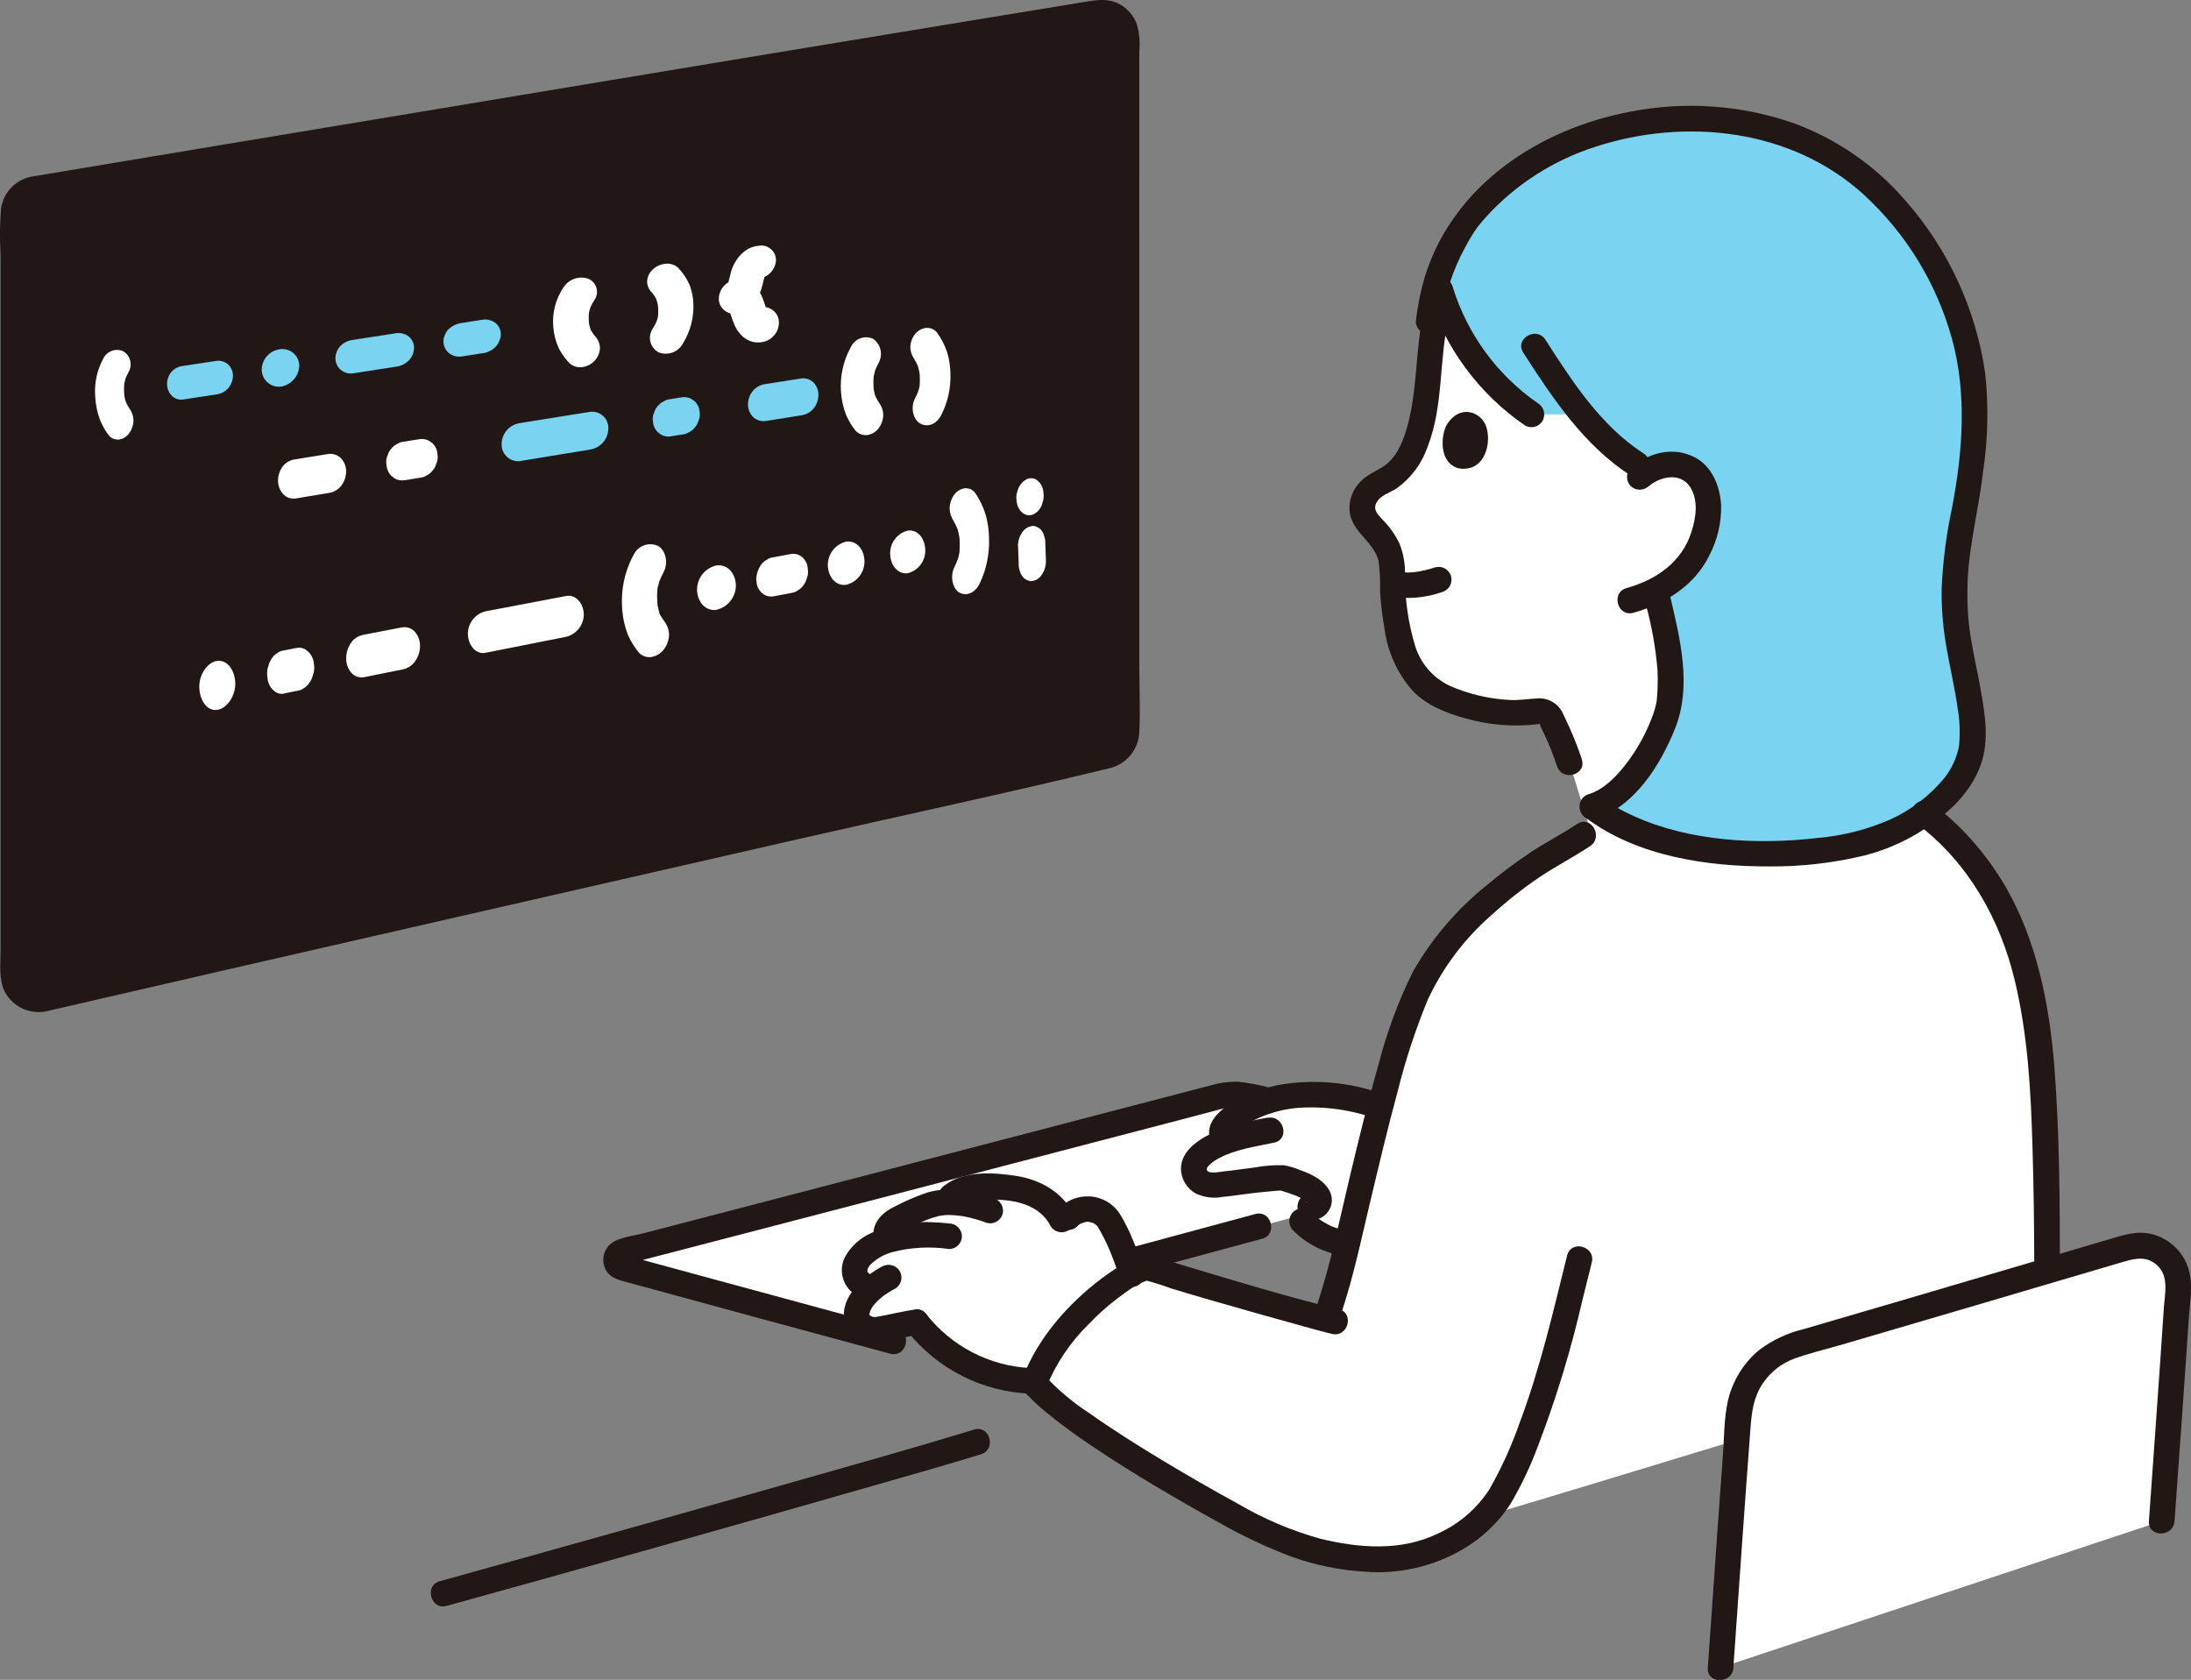 <?xml version="1.0" encoding="UTF-8"?>
<svg id="_レイヤー_2" data-name="レイヤー_2" xmlns="http://www.w3.org/2000/svg" viewBox="0 0 342.08 262.29">
  <rect x="0" y="0" width="342.08" height="262.29" fill="#808080" stroke="none"/>
  <defs>
    <style>
      .cls-1 {
        fill: #79d3f1;
      }

      .cls-2 {
        fill: #211715;
      }

      .cls-3 {
        fill: #fff;
      }
    </style>
  </defs>
  <g id="_レイヤー_1-2" data-name="レイヤー_1">
    <g>
      <path class="cls-3" d="M192.12,170.89c-.59.04-1.17.14-1.74.29-18.33,4.79-74.32,19.42-93.26,24.33-.67.17-1.07.85-.9,1.52.11.44.45.78.89.9,8.83,2.41,24.63,6.7,37.66,10.23,21.76-5.87,68.41-18.4,100.8-27.21l-16.27-3.99c-6.74-1.65-17.52-4.2-24.32-5.83-.93-.22-1.9-.3-2.85-.24Z"/>
      <path class="cls-3" d="M240.33,26c-4.53,2.59-8.43,6.16-11.39,10.46-2.72,4.2-4.42,8.96-4.99,13.93-.52,2.61-.81,5.25-.88,7.91-.63,5.98-1.47,14.29-7.18,16.85-1.15.47-2.11,1.3-2.74,2.37-1.54,2.89.94,4.42,2.4,6.26.92,1.18,1.54,2.57,1.8,4.05-.03,2.92.16,5.84.57,8.74.25,2.04.76,4.03,1.52,5.94,1.07,2.78,3.17,5.03,5.87,6.29,4.42,2,10.59,3.06,14.69,2.27.99-.18,1.96.39,2.27,1.35,1.07,2.16,2,4.4,2.77,6.68l3.44,11.09,34.25-5.29c-.79-3.36-1.44-6.18-1.44-6.18-.37-2.23-.5-4.49-.38-6.75.88-5.15,7.62-9.8,11.38-13.33,5.79-5.44,14.43-16.24,15.17-32.11.26-8.5-1.8-16.91-5.97-24.32-9.57-16.61-21.49-20.24-28.89-21.73-7.12-1.33-14.45-1-21.42.97-3.81,1.01-7.46,2.55-10.85,4.56Z"/>
      <path class="cls-3" d="M189.29,184.99c1.67-.09,3.33-.27,4.98-.53,1.92-.27,3.85-.43,5.78-.6,1.45.34,2.85.85,4.18,1.51.71.43,1.49.93,1.68,1.7s-.67,1.71-1.42,1.34l-1.2,2.24c1.88,1.92,4.35,3.15,7.02,3.5,1.68-6.88,3.39-14.39,5.21-21.37-3.39-1.21-6.96-1.86-10.56-1.92-4.52-.1-8.95,1.24-12.64,3.85-.99.74-1.98,2.09-1.25,3.09l.18.46c-.46.18-.89.36-1.24.5-1.37.55-2.54,1.52-3.33,2.76-.4.68-.38,1.53.06,2.19.56.85,1.54,1.34,2.56,1.28Z"/>
      <path class="cls-3" d="M176.76,198.9c-.8-2.87-1.99-5.63-3.52-8.18-.39-.71-1-1.27-1.74-1.59-.87-.39-1.84-.46-2.76-.21-1.22.27-2.22,1.12-2.69,2.28-.99-2.58-3.18-4.53-5.86-5.21-2.35-.61-4.79-.84-7.21-.68-2.18.05-4.69,1.13-5.25,2.41-.56.03-1.12.1-1.66.21-.61.13-1.21.31-1.78.55-1.42.61-2.82,1.25-4.22,1.93-1,.42-1.66,1.37-1.72,2.45l.07.83c-1.11.37-2.16.91-3.1,1.61-.82.56-1.45,1.36-1.79,2.29-.33.96-.02,2.02.77,2.65l1.68,1.15c-.34.31-.66.64-.96.98-1.25,1.41-1.52,2.98-1.02,3.87.53.8,1.41,1.32,2.37,1.39.89.06,5.16-1.01,6.71-1.2,4.31,5.54,10.84,8.89,17.85,9.17l.6.29c2.13-5.94,8.89-13.56,15.25-16.99Z"/>
      <path class="cls-3" d="M294.07,123.13c9.35,4.37,17.05,13.21,20.82,23.89,1.78,5.5,2.98,11.16,3.59,16.91.65,4.95,1.13,19.57,1.14,34.49-12.77,3.77-27.95,8.24-39.27,11.53-4.95,1.44-8.49,5.8-8.89,10.94-.1,1.33-.2,2.65-.3,3.96-13.98,4.27-30.88,9.38-39.44,11.94-2.62,2.58-5.8,4.51-9.3,5.62-3.93,1.25-9.55,1.76-18.25-.59-4.3-1.44-8.44-3.3-12.38-5.55-12.3-6.79-26.32-15.42-30.32-20.29,2.3-6.57,10.32-15.24,17.22-18.01.23-.09.49-.09.72,0,4.85,1.82,37.03,10.69,27.59,7.89.94-2.61,1.73-5.26,2.37-7.96,3.68-14.5,7.4-33.1,12.08-43.42,4.01-8.84,13.14-16.45,20.86-21.17,1.34-.82,3.48-1.95,4.94-2.95l46.81-7.24Z"/>
      <path class="cls-3" d="M268.63,260.37c.91-13.05,1.77-25.57,2.83-39.46.39-5.15,3.93-9.52,8.89-10.96,15.44-4.49,38.06-11.18,51.96-15.27,3.21-.94,6.58.9,7.53,4.11.2.69.28,1.4.23,2.11-1.28,19.33-1.57,22.7-2.55,36.58l-68.88,22.89Z"/>
      <path class="cls-2" d="M6.85,155.93c46.62-10.77,129.76-29.7,166.01-37.95,1.77-.4,3.02-1.97,3.02-3.79,0-36.12-.01-72.25,0-108.38,0-2.14-1.73-3.88-3.87-3.88-.21,0-.42.02-.63.05C132.39,8.32,46.56,22.63,5.32,29.52c-1.87.31-3.23,1.93-3.23,3.83,0,15.4,0,81.07,0,118.81,0,2.14,1.73,3.88,3.88,3.88.29,0,.59-.03.87-.1Z"/>
      <path class="cls-1" d="M276.28,20.12c-1.26-.34-2.44-.61-3.53-.83-7.27-1.36-14.75-1.02-21.87.99-14.31,3.83-21.46,13.22-22.71,15.34-1.56,2.49-2.82,5.16-3.75,7.95,2.15,8.6,7.38,16.12,14.7,21.13h7.93c2.82,3.57,6.31,6.57,10.26,8.82.81-.51,1.72-.84,2.67-.95,1.69-.29,3.43.2,4.72,1.33,1.79,1.67,2.33,4.77,1.91,7.22-.65,4.83-3.69,9.01-8.09,11.11,1.77,7.54,2.68,10.75,2.18,17.1-.3,3.86-5.62,14.65-12.09,16.59,5.19,3.98,13.17,6.35,20.76,7.02,11.89,1.06,23.17-.8,28.6-4.3,4.42-2.85,7.49-5.06,9.42-10.03,1.02-2.64.47-6.9.09-9.36-1.4-9-3.92-13.82-.9-28.73.84-4.7,1.44-9.45,1.78-14.21.27-8.68-1.84-17.26-6.1-24.83-7.93-13.77-17.45-18.8-24.79-21.02-.39-.12-.78-.24-1.17-.34Z"/>
      <path class="cls-2" d="M140.06,207.51c-11.99-3.25-23.98-6.51-35.97-9.77l-3.43-.93-1.71-.46-.54-.15-.53-.14c-.47-.18-.39-.02.26.47.15.52-.82.83-.35.86.17-.02.34-.07.5-.13l.88-.23,2.47-.64c3.68-.96,7.36-1.91,11.04-2.87,19.15-4.98,38.3-9.98,57.44-14.98l13.52-3.53,5.23-1.37c.82-.21,1.65-.47,2.48-.64,2.08-.41,4.14.31,6.15.79,2.5.6,3.57-3.26,1.06-3.86-1.78-.53-3.6-.88-5.44-1.05-1.44,0-2.88.21-4.26.63l-4.76,1.24-11.96,3.12c-10.1,2.64-20.21,5.27-30.31,7.91-9.98,2.6-19.96,5.2-29.93,7.8-3.83,1-7.67,2-11.5,2.99-1.57.41-3.96.62-5.18,1.74-1.08,1.03-1.34,2.66-.63,3.97.73,1.36,2.23,1.62,3.58,1.99,13.6,3.72,27.21,7.42,40.82,11.09,2.49.68,3.55-3.18,1.06-3.86h0Z"/>
      <path class="cls-2" d="M192.79,176.78c-.04.4-.02.47.06.23.08-.17.2-.31.35-.43.25-.24.53-.46.83-.64.83-.56,1.71-1.04,2.62-1.45,1.88-.81,3.87-1.33,5.91-1.51,4.22-.3,8.45.29,12.42,1.75,2.44.83,3.49-3.04,1.06-3.86-5.31-1.95-11.05-2.45-16.62-1.43-3.56.75-13.04,4.13-10.09,9.37,1.26,2.24,4.72.23,3.45-2.02h0Z"/>
      <path class="cls-2" d="M197.88,174.51c-2.6.44-5.15,1.11-7.64,1.99-2.51,1.01-5.93,2.94-5.86,6.1.07,1.56.94,2.97,2.3,3.74,1.3.62,2.76.81,4.18.54,1.5-.14,2.99-.38,4.49-.56.78-.1,1.57-.18,2.35-.25.36-.03.72-.07,1.09-.1l.72-.06.36-.03c.25,0,.24-.02-.02-.04.04.06-.34-.11-.1,0,.08.03.17.04.25.06.23.07.46.13.69.21.53.17,1.06.37,1.59.56.33.12.65.27.96.45.07.04.68.51.73.51.11-.02-.25.21,0-.15.29-.39-.17-1.37,1.06-.97-2.46-.79-3.51,3.07-1.06,3.86,1.66.47,3.39-.5,3.85-2.16,0-.03.02-.07.03-.1.42-1.73-.68-3.12-2-4.05-.91-.59-1.9-1.06-2.93-1.39-.81-.35-1.66-.6-2.54-.74-1.56-.04-3.12.09-4.66.38-1.57.18-3.13.44-4.71.59-.48.05-2.38.47-2.59-.24-.18-.59,1.47-1.61,1.92-1.84,2.64-1.4,5.73-1.8,8.61-2.42,2.51-.54,1.45-4.4-1.06-3.86h0Z"/>
      <path class="cls-2" d="M210.31,192.15h-.11s.53.06.53.06c-.62-.09-1.24-.22-1.84-.4-.31-.09-.61-.2-.91-.32-.07-.03-.15-.05-.21-.09.06.03.41.18.16.07-.15-.07-.31-.14-.46-.22-.56-.28-1.1-.61-1.61-.97l-.18-.13c-.22-.16.07.07.13.1-.13-.08-.25-.18-.35-.29-.26-.22-.51-.46-.75-.7-.78-.78-2.05-.78-2.83,0-.78.78-.78,2.05,0,2.83h0c1.07,1.09,2.31,1.99,3.67,2.67,1.5.73,3.11,1.2,4.76,1.4.53,0,1.04-.21,1.41-.59.78-.78.78-2.05,0-2.83-.39-.35-.89-.55-1.41-.59h0Z"/>
      <path class="cls-2" d="M168.2,191.45c.11-.09.22-.19.32-.3-.2.15-.24.19-.12.11.06-.04.12-.08.18-.11.13-.08.26-.15.4-.2-.26.07-.17.07.04,0,.15-.06.3-.11.46-.15.08-.02.15-.04.23-.05l-.21.03c.1-.06.37,0,.49,0,.5.01-.36-.1.14.02.17.04.33.09.5.14.4.11-.21-.17.12.05.1.07.21.13.32.19.12.08.08.05-.11-.09.06.05.11.1.16.15s.23.18.26.27c-.15-.21-.17-.23-.04-.04l.08.13c.17.26.32.54.47.81.29.53.57,1.08.83,1.63.15.31.29.63.43.95.07.16.14.32.21.49-.14-.32.03.07.07.18.51,1.25.96,2.51,1.36,3.8.29,1.07,1.4,1.69,2.46,1.4s1.69-1.4,1.4-2.46c-.51-1.62-1.1-3.21-1.76-4.77-.56-1.4-1.23-2.75-2.01-4.04-1.03-1.63-2.79-2.67-4.72-2.79-1.79-.1-3.53.57-4.79,1.84-.78.78-.78,2.05,0,2.83.78.78,2.05.78,2.83,0h0Z"/>
      <path class="cls-2" d="M167.46,189.37c-1.64-3.3-5.2-5.21-8.73-5.76-3.58-.56-8.2-.87-11.25,1.47-.92.58-1.24,1.78-.72,2.74.56.95,1.78,1.27,2.74.72,1.01-.76,2.22-1.19,3.49-1.22,1.56-.09,3.13-.04,4.68.16,2.59.38,5.13,1.49,6.34,3.93.56.95,1.78,1.28,2.74.72s1.28-1.78.72-2.74h0Z"/>
      <path class="cls-2" d="M155.15,187.08c-3.29-1.16-6.9-1.88-10.33-.9-1.74.59-3.44,1.31-5.07,2.17-1.84.87-3.43,2.31-3.4,4.5.03,2.57,4.03,2.58,4,0,0-.11.07-.29,0-.15-.07.17.09-.13.1-.14s.32-.26.35-.28c.67-.37,1.37-.71,2.09-1,1.16-.61,2.38-1.09,3.65-1.41.62-.13,1.26-.19,1.89-.16.38.01.76.05,1.14.09.21.02.41.04.62.07.07,0,.35.05.13.02,1.28.23,2.54.59,3.76,1.05,1.06.28,2.16-.34,2.46-1.4.27-1.06-.35-2.15-1.4-2.46h0Z"/>
      <path class="cls-2" d="M148.19,191.02c-4.02-.44-8.35-.3-12.06,1.46-1.79.75-3.27,2.08-4.21,3.79-1,1.98-.42,4.39,1.37,5.71.95.55,2.17.23,2.74-.72.53-.96.21-2.16-.72-2.74.07.06.14.07.19.16-.17-.3,0,.05-.06-.15-.08-.3,0,.26-.01-.05,0-.04,0-.42,0-.23,0,.24.1-.27,0-.07.06-.14.13-.27.21-.4.11-.18.25-.34.4-.47.93-.85,2.05-1.47,3.27-1.81,2.9-.75,5.92-.92,8.88-.48,1.1,0,1.99-.9,2-2-.02-1.09-.91-1.98-2-2h0Z"/>
      <path class="cls-2" d="M137.75,197.73c-1.57.82-2.97,1.91-4.15,3.23-1.27,1.45-2.24,3.46-1.7,5.43.68,1.93,2.49,3.23,4.54,3.25,1.14-.06,2.26-.25,3.36-.54.68-.14,1.37-.29,2.05-.42.31-.06.62-.12.93-.18.14-.03.28-.05.42-.07.05,0,.1-.01.15-.02.3-.05-.57.07-.26.03.53-.02,1.03-.23,1.41-.59.37-.38.58-.89.59-1.41-.04-.97-.89-2.14-2-2-2.13.26-4.2.84-6.32,1.18-.09.01-.18.02-.28.04.72-.13.37-.05.19-.03-.11,0-.5-.02-.2.03.35.06-.15-.04-.23-.06-.08-.04-.16-.06-.25-.08.02,0,.35.18.17.07-.12-.1-.26-.17-.4-.24.17,0,.27.26.09.07-.07-.08-.15-.16-.23-.23-.15-.14.13.14.12.16s-.09-.17-.1-.18c.03.03.15.5.1.22,0-.05-.02-.1-.04-.14-.1-.21,0,.47.03.23,0-.05,0-.11,0-.16v-.22c0-.28,0,.13-.03.19.06-.15.09-.32.12-.48.02-.06.04-.12.06-.18.07-.25-.18.34-.05.1.08-.15.15-.3.24-.44.05-.09.11-.17.16-.26.11-.18.05-.11-.04.02.5-.65,1.08-1.23,1.74-1.72.04-.03.23-.18.02-.02-.24.19.09-.06.14-.1.16-.11.31-.22.48-.32.38-.25.78-.48,1.18-.69.95-.56,1.27-1.78.72-2.74-.57-.93-1.78-1.25-2.74-.72h0Z"/>
      <path class="cls-2" d="M141.69,207.89c4.69,5.88,11.71,9.43,19.23,9.71,2.57.1,2.57-3.9,0-4-6.45-.3-12.45-3.43-16.4-8.54-.78-.78-2.04-.78-2.83,0-.75.79-.75,2.04,0,2.83h0Z"/>
      <path class="cls-2" d="M178.39,198.45c6.23-1.68,12.45-3.36,18.67-5.04,2.48-.67,1.43-4.53-1.06-3.86-6.22,1.69-12.45,3.37-18.67,5.04-2.48.67-1.43,4.53,1.06,3.86Z"/>
      <path class="cls-2" d="M246.25,128.64c-2.35,1.57-4.88,2.85-7.23,4.41-2.41,1.6-4.73,3.34-6.94,5.2-4.65,3.74-8.56,8.33-11.51,13.52-2.29,4.65-4.09,9.53-5.37,14.56-1.67,5.8-3.08,11.68-4.49,17.55-1.57,6.57-2.91,13.27-5.02,19.69-.81,2.45,3.05,3.5,3.86,1.06,1.81-5.49,3-11.21,4.34-16.83,1.38-5.8,2.75-11.61,4.32-17.37,1.22-4.91,2.8-9.72,4.73-14.39,2.37-5.06,5.78-9.57,10-13.23,2.3-2.1,4.74-4.03,7.32-5.78,2.6-1.77,5.4-3.18,8.01-4.93,2.13-1.43.13-4.89-2.02-3.45h0Z"/>
      <path class="cls-2" d="M299.43,128.72c7.9,6,12.88,14.88,15.15,24.42,2.03,8.51,2.49,17.12,2.75,25.82.19,6.39.27,12.78.28,19.16,0,2.57,4,2.58,4,0-.01-10.4-.05-20.87-.84-31.25-.76-9.94-2.77-20.3-7.95-28.94-2.94-4.91-6.8-9.21-11.37-12.67-.95-.55-2.17-.23-2.74.72-.53.96-.21,2.16.72,2.74h0Z"/>
      <path class="cls-2" d="M257.44,75.9c1.8-1.53,4.94-2.18,6.43.12,1.36,2.11.92,4.87.19,7.11-1.53,4.7-5.51,7.4-10.11,8.69-2.48.69-1.42,4.55,1.06,3.86,4.96-1.39,9.56-4.23,11.88-8.98,1.26-2.41,1.88-5.09,1.83-7.81-.17-2.93-1.38-6.09-4.14-7.5-3.42-1.74-7.18-.7-9.98,1.67-.77.78-.77,2.04,0,2.83.79.76,2.04.76,2.83,0h0Z"/>
      <path class="cls-2" d="M225.79,66.48c-.81,1.68-1.15,5.78,1.96,6.65,4.19.66,5.24-4.2,4.21-6.74-.84-2.08-4.1-3.42-6.17.09Z"/>
      <path class="cls-2" d="M246.98,118.56c-.56-1.68-1.21-3.33-1.93-4.95-.23-.51-.46-1.01-.7-1.51-.07-.15-.14-.31-.22-.46-.22-.39.27.66-.04-.07-.63-1.59-2.2-2.6-3.91-2.53-1.49.06-2.91.33-4.43.25-3.25-.16-6.44-.91-9.42-2.22-2.58-1.23-4.53-3.47-5.38-6.2-1.08-3.58-1.61-7.3-1.59-11.03.06-1.69-.23-3.37-.85-4.95-.68-1.42-1.59-2.7-2.7-3.81-.69-.75-1.46-1.49-.93-2.54.63-1.26,2.12-1.58,3.21-2.31,2.23-1.61,3.91-3.87,4.8-6.47,2.57-6.58,1.72-13.83,3.39-20.6.62-2.5-3.24-3.56-3.86-1.06-1.54,6.23-.99,12.76-2.82,18.92-.66,2.23-1.72,4.66-3.79,5.92-1.32.8-2.66,1.33-3.68,2.56-1.17,1.33-1.67,3.13-1.34,4.87.66,2.9,3.72,4.31,4.44,7.21.21,1.58.29,3.18.24,4.78.13,1.98.36,3.96.71,5.91.48,3.56,2.01,6.89,4.38,9.59,2.16,2.26,5.14,3.43,8.09,4.26,3.64,1.06,7.46,1.39,11.23.98.67-.08.38-.3.67.36.16.37.35.72.52,1.09.78,1.65,1.46,3.35,2.03,5.08.8,2.43,4.67,1.39,3.86-1.06h0Z"/>
      <path class="cls-2" d="M224.09,88.58c-1.06.34-2.15.6-3.25.76l.53-.07c-1.01.14-2.04.16-3.06.04l.53.07c-.25-.03-.5-.07-.74-.12-1.07-.29-2.17.33-2.46,1.4-.29,1.07.33,2.17,1.4,2.46,2.72.47,5.51.24,8.11-.68,1.07-.29,1.69-1.4,1.4-2.46-.29-1.07-1.4-1.69-2.46-1.4h0Z"/>
      <path class="cls-2" d="M222.95,45.83c2.57,8.38,7.92,15.65,15.15,20.6.96.55,2.17.23,2.74-.72.53-.96.22-2.17-.72-2.74-6.36-4.4-11.05-10.81-13.32-18.21-.75-2.46-4.61-1.41-3.86,1.06h0Z"/>
      <path class="cls-2" d="M237.82,55.05c4.62,7.17,9.47,14.48,16.77,19.2,2.17,1.4,4.18-2.06,2.02-3.45-6.69-4.32-11.1-11.19-15.33-17.76-1.39-2.16-4.85-.15-3.45,2.02h0Z"/>
      <path class="cls-2" d="M225.03,50.13c.51-4.05,1.78-7.97,3.74-11.55.51-.96,1.07-1.9,1.68-2.8.1-.15.21-.29.32-.43.28-.38-.16.2.16-.2s.66-.8,1-1.18c4.66-5.16,10.62-8.98,17.24-11.08,14.1-4.56,30.51-2.74,41.72,7.41,6.67,6.08,11.48,13.93,13.88,22.63,2.35,8.6,1.67,17.57.02,26.25-.9,4.19-1.45,8.45-1.64,12.73-.04,3.24.24,6.48.84,9.67.53,2.99,1.23,5.94,1.65,8.95.34,1.94.41,3.91.23,5.87-.33,1.84-1.11,3.58-2.27,5.04-2.31,2.82-5.25,5.07-8.58,6.56-3.55,1.54-7.33,2.49-11.18,2.83-9.49,1.09-19.96.57-28.78-3.42-1.93-.86-3.75-1.93-5.45-3.19-.95-.55-2.17-.23-2.74.72-.53.96-.21,2.16.72,2.74,8.03,6.05,19,7.64,28.79,7.6,5.03.03,10.04-.56,14.93-1.76,3.76-.99,7.31-2.67,10.45-4.98,3.48-2.49,6.56-5.75,7.76-9.97,1.09-3.85.21-8.23-.5-12.08-.56-3.02-1.29-6.03-1.62-9.08-.38-3.79-.3-7.61.25-11.38.57-4.13,1.47-8.18,1.96-12.32.77-5.09.88-10.27.34-15.39-1.43-10.01-5.76-19.39-12.44-26.98-4.76-5.55-10.9-9.76-17.79-12.22-8.09-2.75-16.76-3.33-25.14-1.69-14.23,2.66-27.7,11.5-32.13,25.8-.66,2.27-1.13,4.59-1.4,6.94,0,1.1.9,1.99,2,2,1.09-.03,1.97-.91,2-2h0Z"/>
      <path class="cls-2" d="M256.93,94.25c.95,3.41,1.57,6.91,1.86,10.44.04.86.04,1.73.01,2.59-.01.4-.03.8-.06,1.21,0,.12-.13,1.35-.05.8-.17.97-.44,1.93-.81,2.84-.97,2.53-2.29,4.91-3.94,7.06-1.51,1.98-3.45,4.03-5.88,4.81s-1.4,4.64,1.06,3.86c6.13-1.96,10.18-8.51,12.43-14.17,2.61-6.56.78-13.91-.77-20.5-.59-2.5-4.45-1.44-3.86,1.06h0Z"/>
      <path class="cls-2" d="M69.72,250.74c10.19-2.8,20.36-5.66,30.53-8.52,12.84-3.61,25.67-7.25,38.5-10.93,4.81-1.38,9.62-2.76,14.4-4.22,2.46-.75,1.41-4.61-1.06-3.86-10.12,3.08-20.31,5.93-30.49,8.82-12.83,3.64-25.66,7.26-38.5,10.84-4.81,1.34-9.62,2.68-14.43,4.01-2.48.68-1.43,4.54,1.06,3.86h0Z"/>
      <path class="cls-2" d="M270.63,260.37c.87-12.5,1.74-24.99,2.68-37.48.19-2.5.48-4.73,1.89-6.86,1.21-1.8,2.95-3.18,4.99-3.92,2.24-.8,4.59-1.36,6.87-2.02,2.48-.73,4.97-1.45,7.45-2.18,10.21-2.99,20.41-6,30.61-9.01l6.52-1.92c1.9-.56,3.65-.87,5.22.64,1.8,1.73,1.13,4.39.98,6.61-.17,2.62-.35,5.24-.53,7.85-.58,8.48-1.2,16.95-1.8,25.42-.18,2.57,3.82,2.56,4,0,.56-7.92,1.15-15.84,1.69-23.76.18-2.59.35-5.18.53-7.77.19-2.85.84-5.97-.34-8.68-.98-2.24-2.92-3.92-5.28-4.57-2.51-.67-4.84.2-7.23.9-10.52,3.1-21.04,6.2-31.55,9.3-5.22,1.53-10.45,3.06-15.68,4.59-2.55.6-4.95,1.73-7.04,3.31-1.95,1.63-3.44,3.75-4.31,6.14-1.17,3.15-1.05,6.78-1.29,10.09-.28,3.71-.55,7.42-.81,11.14-.53,7.4-1.05,14.8-1.56,22.21-.18,2.57,3.82,2.56,4,0h0Z"/>
      <path class="cls-2" d="M209.02,204.42c-7.93-1.9-15.79-4.31-23.6-6.65-1.6-.48-3.21-.96-4.79-1.5-1.15-.43-2.43-.35-3.52.22-1.41.65-2.76,1.43-4.02,2.33-5.31,3.73-10.27,9.02-12.89,15.02-.43.73-.67,1.55-.68,2.4.18.72.59,1.36,1.16,1.83.79.82,1.62,1.59,2.5,2.31,2.42,1.98,4.93,3.83,7.54,5.55,6.3,4.23,12.88,8.07,19.52,11.75,3.68,2.1,7.53,3.91,11.49,5.41,3.65,1.29,7.46,2.07,11.33,2.3,5.38.44,10.75-.8,15.4-3.54,2.95-1.73,5.46-4.12,7.34-6.98,1.74-2.95,3.21-6.05,4.39-9.27,2.81-7.35,5.1-14.89,6.86-22.56.5-1.98.98-3.97,1.48-5.95.62-2.5-3.24-3.57-3.86-1.06-2.17,8.78-4.22,17.67-7.42,26.15-1.25,3.58-2.82,7.04-4.7,10.34-1.95,3.02-4.73,5.41-8,6.9-5.78,2.82-12.36,2.31-18.44.82-4.5-1.26-8.83-3.1-12.86-5.47-3.9-2.13-7.76-4.35-11.58-6.65-3.92-2.36-7.81-4.8-11.55-7.45-2.66-1.72-5.09-3.78-7.23-6.11l.51,1.95c1.49-3.64,3.7-6.94,6.51-9.69,1.41-1.5,2.95-2.88,4.59-4.12,1.43-1.06,3.3-2.53,5.09-2.88h-1.06c1.46.37,2.9.82,4.32,1.35,2.24.68,4.49,1.34,6.74,1.99,4.68,1.35,9.38,2.68,14.08,3.97,1.43.39,2.85.8,4.29,1.14,2.5.6,3.57-3.26,1.06-3.86h0Z"/>
      <path class="cls-2" d="M7.39,157.86c18.6-4.3,37.21-8.57,55.82-12.82,20.43-4.67,40.85-9.34,61.28-13.99,16.22-3.7,32.52-7.17,48.69-11.09,2.7-.61,4.64-2.99,4.7-5.76.17-3.48,0-7.01,0-10.49V8.07c.14-1.47,0-2.95-.41-4.37-.49-1.27-1.41-2.33-2.59-3.01-2.04-1.13-4.16-.61-6.32-.26l-5.12.84c-3.9.64-7.8,1.28-11.7,1.92-18.93,3.11-37.85,6.24-56.77,9.39-19.91,3.31-39.83,6.62-59.74,9.94-8.25,1.38-16.5,2.75-24.75,4.13-1.74.29-3.48.57-5.22.87-2.6.35-4.67,2.36-5.09,4.95-.2,2.4-.23,4.81-.08,7.22v108.66c0,2.12-.32,4.51.64,6.47,1.27,2.41,4,3.66,6.65,3.05,2.53-.47,1.46-4.32-1.06-3.86-2.41.45-2.22-2.36-2.22-3.88V35.31c0-1-.24-2.38.44-3.18.63-.55,1.44-.85,2.28-.84l2.7-.45,5.46-.91,11.7-1.95c18.79-3.13,37.58-6.26,56.37-9.39,19.16-3.18,38.32-6.36,57.48-9.52,7.91-1.3,15.81-2.6,23.72-3.9l5.14-.84c1.4-.23,3.43-.97,4.28.63.54,1.02.21,2.76.21,3.86v15.49c0,27.64,0,55.27,0,82.91v5c0,1.11.3,2.51-.59,3.36-.64.44-1.38.7-2.15.76l-2.35.54-10.47,2.38c-8.24,1.87-16.47,3.75-24.71,5.63-19.58,4.46-39.15,8.93-58.72,13.4-19.01,4.35-38.02,8.7-57.02,13.07-3.85.89-7.7,1.78-11.56,2.66-2.51.57-1.45,4.43,1.06,3.85Z"/>
      <path class="cls-1" d="M28.52,62.39l5.34-.82c.69-.1,1.32-.44,1.78-.97.46-.55.72-1.24.73-1.95,0-.66-.27-1.3-.76-1.75-.49-.43-1.14-.63-1.79-.56l-5.34.81c-.66.09-1.27.41-1.71.91-.45.53-.69,1.2-.69,1.9,0,.67.26,1.32.72,1.81.45.46,1.09.69,1.73.62h0Z"/>
      <path class="cls-1" d="M43.8,60.37c1.65-.24,2.88-1.63,2.92-3.29-.02-1.45-1.21-2.6-2.66-2.58-.1,0-.21,0-.31.02-1.62.19-2.85,1.54-2.89,3.17,0,1.49,1.2,2.69,2.69,2.69.08,0,.17,0,.25-.01Z"/>
      <path class="cls-1" d="M55.07,58.3l6.84-1.06c.74-.1,1.42-.45,1.94-.99.5-.53.78-1.23.8-1.96,0-.67-.3-1.31-.82-1.74-.55-.43-1.25-.62-1.95-.53-2.3.36-4.58.71-6.84,1.06-.72.09-1.39.43-1.9.95-.49.52-.77,1.2-.77,1.91,0,.68.29,1.33.8,1.78.53.45,1.22.66,1.91.58h0Z"/>
      <path class="cls-1" d="M72.02,55.67l3.4-.53c.38-.03.75-.15,1.07-.35.34-.15.65-.37.89-.65.26-.26.46-.57.57-.92.17-.32.25-.68.24-1.04,0-.68-.3-1.32-.82-1.74-.56-.43-1.27-.63-1.97-.53l-3.4.53c-.74.11-1.42.45-1.96.96-.26.25-.45.55-.57.89-.17.31-.25.67-.23,1.03,0,.68.3,1.33.82,1.78.55.45,1.26.66,1.96.57h0Z"/>
      <path class="cls-3" d="M88,44.83c-1.23,1.82-1.81,4-1.62,6.19.09,1.18.39,2.34.89,3.42.44.83,1,1.6,1.65,2.28.54.47,1.26.69,1.97.6.76-.1,1.46-.46,1.97-1.02.51-.55.8-1.28.81-2.03-.03-.69-.33-1.34-.82-1.83-.23-.26.18.2.2.23-.06-.08-.12-.15-.18-.22-.1-.13-.21-.26-.3-.4-.19-.27-.35-.55-.49-.84l.28.61c-.22-.51-.37-1.05-.45-1.6.03.23.07.46.1.69-.12-.81-.12-1.64-.02-2.45l-.1.7c.09-.57.25-1.12.48-1.65-.09.22-.19.43-.28.65.21-.46.45-.91.73-1.33.69-1.01.44-2.39-.57-3.09-.13-.09-.28-.17-.43-.23-1.43-.47-3,.07-3.82,1.33Z"/>
      <path class="cls-3" d="M16.13,55.99c-1.01,1.84-1.44,3.94-1.26,6.04.07,1.2.32,2.37.73,3.5.35.85.8,1.66,1.34,2.41.39.48,1,.74,1.61.69.66-.09,1.24-.45,1.62-.99.44-.6.67-1.32.67-2.06-.03-.69-.27-1.35-.7-1.89-.19-.27.15.2.17.24-.05-.08-.1-.16-.15-.23-.09-.14-.17-.27-.25-.42-.16-.28-.29-.57-.41-.87.08.21.16.41.24.62-.19-.53-.32-1.07-.38-1.63.03.23.06.46.09.7-.1-.81-.11-1.63-.03-2.45-.03.23-.05.46-.08.69.07-.55.2-1.09.38-1.61-.08.21-.15.42-.23.63.17-.44.36-.87.59-1.29.65-1.13.27-2.58-.86-3.24-1.18-.5-2.53,0-3.1,1.15h0Z"/>
      <path class="cls-3" d="M101.85,45.72c-.56-.61-.14-.15-.02,0,.1.13.2.26.29.39.18.26.34.54.47.83-.09-.2-.18-.4-.28-.59.24.54.4,1.12.48,1.71l-.1-.69c.11.81.11,1.62,0,2.43l.1-.72c-.08.52-.22,1.03-.43,1.52l.28-.67c-.22.5-.48.99-.78,1.46-.75,1.21-.38,2.8.83,3.54.05.03.1.06.16.09,1.43.55,3.04-.04,3.77-1.39,1.13-1.81,1.7-3.92,1.64-6.06-.01-1.05-.22-2.1-.59-3.08-.46-1.05-1.11-2-1.92-2.8-.56-.42-1.26-.6-1.95-.5-.74.09-1.43.43-1.96.96-.5.49-.79,1.16-.81,1.87.04.65.33,1.27.81,1.72h0Z"/>
      <path class="cls-3" d="M132.82,54.24c-1.15,2.09-1.68,4.46-1.52,6.84.07,1.27.34,2.53.8,3.72.39.88.89,1.71,1.49,2.46.46.49,1.12.74,1.79.67.71-.1,1.35-.47,1.78-1.04.47-.61.73-1.36.74-2.13-.02-.72-.28-1.41-.72-1.97-.21-.28.16.21.18.25-.05-.08-.11-.16-.16-.24-.09-.14-.18-.29-.27-.44-.17-.3-.31-.6-.43-.92.08.22.17.44.25.66-.2-.57-.33-1.15-.4-1.75.03.25.06.5.09.75-.1-.89-.1-1.79,0-2.68-.03.26-.06.51-.09.77.08-.61.23-1.21.43-1.79l-.26.7c.19-.5.41-.98.66-1.45.72-1.3.34-2.93-.89-3.77-1.33-.58-2.88.02-3.47,1.35h0Z"/>
      <path class="cls-3" d="M142.81,56.15c-.49-.69-.12-.17-.02,0,.09.14.17.29.25.44.16.3.29.6.41.92-.08-.22-.16-.44-.24-.65.21.61.35,1.24.42,1.87l-.08-.75c.09.87.09,1.75,0,2.62l.09-.77c-.07.55-.2,1.09-.38,1.62l.25-.71c-.19.53-.42,1.04-.68,1.54-.69,1.34-.26,3.26.86,3.86,1.2.64,2.56.07,3.28-1.36,1-1.97,1.49-4.16,1.42-6.38-.01-1.14-.18-2.27-.5-3.36-.38-1.14-.93-2.22-1.64-3.18-.43-.48-1.05-.72-1.69-.66-.68.09-1.29.44-1.71.98-.46.59-.71,1.31-.72,2.05.02.7.27,1.38.71,1.93h0Z"/>
      <path class="cls-3" d="M118.47,38.38c-2.16.11-3.74,2.09-4.3,3.95-.19.62-.31,1.25-.47,1.88-.13.49.31-.54.05-.1-.06.14-.13.27-.23.39l.25-.35c-.15.15-.13.14.07-.04.21-.17.23-.19.06-.07.46-.21.55-.27.29-.19-1.27.47-2.07,1.74-1.95,3.1.19,1.28,1.37,2.19,2.66,2.03-.23.04-.46.01-.67-.08-.23-.09-.27-.09-.09-.02-.34-.25-.44-.31-.28-.18.05.04.1.09.15.13,0,0-.41-.58-.08-.06.06.1.19.48.07.08-.14-.44.04.13.07.22.05.13.09.26.13.39.1.31.21.63.34.93.3.86.82,1.62,1.5,2.22.48.4,1.06.68,1.67.81.65.11,1.32.04,1.94-.18.68-.28,1.25-.78,1.6-1.44.35-.66.45-1.42.27-2.14-.4-1.29-1.77-2.02-3.06-1.63-.07.02-.14.05-.22.08.42-.16.88-.16,1.29,0-.38-.16.32.32.14.1-.3-.36.07.01.08.12-.06-.14-.14-.27-.23-.4.14.35.18.43.11.24-.03-.08-.06-.15-.08-.23-.04-.13-.09-.26-.13-.39-.09-.29-.19-.58-.3-.85-.28-.81-.75-1.55-1.38-2.14-.79-.65-1.8-.97-2.82-.89.24,1.68.47,3.39.71,5.13,1.84-.55,2.97-2.5,3.39-4.19.15-.61.27-1.22.46-1.82.1-.33-.3.57-.05.17.28-.45-.45.45-.08.09s-.55.37-.12.11l-.41.22c-.51.09-.62.13-.34.11,1.47-.19,2.6-1.41,2.68-2.89-.02-1.28-1.08-2.29-2.35-2.27-.11,0-.21.01-.31.03h0Z"/>
      <path class="cls-3" d="M46.05,77.85l5.33-.89c.75-.12,1.42-.52,1.89-1.11.5-.64.77-1.43.77-2.25,0-.76-.28-1.5-.8-2.05-.5-.5-1.2-.75-1.9-.68l-5.33.86c-.73.11-1.39.49-1.85,1.07-.49.64-.75,1.43-.75,2.23,0,.77.27,1.52.78,2.1.47.52,1.16.78,1.86.71h0Z"/>
      <path class="cls-3" d="M63.04,75.01l2.56-.43c.38-.03.75-.16,1.06-.38.35-.17.65-.42.88-.73.26-.3.46-.65.57-1.04.17-.37.25-.78.23-1.19-.03-.26-.07-.53-.1-.79-.12-.47-.37-.9-.71-1.24l-.56-.4c-.43-.22-.91-.31-1.39-.25-.84.11-1.71.28-2.56.41-.38.03-.74.15-1.05.37-.35.16-.65.41-.88.71-.26.29-.45.64-.56,1.02-.17.37-.25.78-.23,1.18l.1.79c.12.48.36.91.71,1.27l.56.42c.42.23.9.32,1.38.26h0Z"/>
      <path class="cls-1" d="M81.12,72c3.69-.61,7.39-1.22,11.08-1.82,1.59-.28,2.76-1.65,2.78-3.27.05-1.4-1.04-2.58-2.45-2.63-.11,0-.23,0-.34.01-3.69.59-7.39,1.18-11.09,1.78-1.59.26-2.77,1.64-2.78,3.25-.06,1.43,1.05,2.63,2.48,2.69.11,0,.21,0,.32,0h0Z"/>
      <path class="cls-1" d="M104.65,68.14l1.87-.3c.38-.03.74-.15,1.06-.37.35-.16.65-.4.88-.7.26-.29.46-.63.57-1,.17-.36.25-.75.24-1.15-.03-.25-.07-.51-.1-.76-.12-.46-.36-.87-.7-1.2-.18-.13-.37-.26-.55-.39-.43-.22-.91-.31-1.38-.25-.61.08-1.25.2-1.87.3-.38.03-.74.15-1.06.36-.35.16-.65.4-.89.69-.26.28-.46.62-.57.99-.17.36-.25.75-.24,1.15.03.25.07.51.1.77.12.46.37.89.71,1.22.19.13.37.27.56.4.43.22.91.31,1.39.25v-.02Z"/>
      <path class="cls-1" d="M119.46,65.75l5.7-.91c.72-.11,1.38-.48,1.85-1.04.49-.6.76-1.35.77-2.12.01-.72-.26-1.43-.76-1.95-.49-.48-1.16-.72-1.85-.65-1.89.29-3.79.59-5.71.89-.73.1-1.41.47-1.89,1.03-.5.59-.78,1.34-.79,2.12-.01.73.27,1.44.78,1.97.5.49,1.19.73,1.89.65h0Z"/>
      <path class="cls-3" d="M33.93,110.83c1.47-.2,2.88-2.16,2.8-4.21s-1.28-3.64-2.85-3.43c-1.47.19-2.84,2.13-2.76,4.19s1.24,3.67,2.81,3.45h0Z"/>
      <path class="cls-3" d="M44.32,108.28l2.13-.43c.37-.04.73-.19,1.01-.43.34-.2.63-.48.84-.81.26-.34.44-.74.54-1.15.16-.42.24-.87.22-1.32l-.1-.88c-.11-.51-.35-.99-.69-1.38l-.54-.45c-.4-.25-.87-.35-1.33-.28-.69.11-1.42.28-2.13.42-.37.03-.72.18-1,.42-.34.2-.63.47-.83.81-.25.35-.43.74-.53,1.16-.16.42-.23.88-.21,1.33l.1.89c.11.52.34,1,.67,1.4l.53.46c.39.25.86.34,1.32.28h0Z"/>
      <path class="cls-3" d="M56.77,105.75l6.1-1.23c.77-.15,1.46-.6,1.92-1.24.51-.71.79-1.56.79-2.43.01-.81-.28-1.6-.81-2.21-.49-.54-1.22-.8-1.94-.7-2.05.4-4.08.79-6.11,1.18-.77.15-1.45.59-1.9,1.22-.5.72-.77,1.58-.77,2.46-.01.82.27,1.62.8,2.24.48.54,1.19.81,1.91.71h0Z"/>
      <path class="cls-3" d="M75.82,101.92c4.18-.83,8.37-1.66,12.56-2.49,1.64-.4,2.79-1.88,2.77-3.57-.07-1.64-1.22-3.1-2.78-2.8-4.19.79-8.39,1.59-12.57,2.39-1.65.41-2.8,1.91-2.75,3.61.07,1.68,1.23,3.17,2.78,2.86h0Z"/>
      <path class="cls-3" d="M111.86,95.21c1.8-.42,3.06-2.03,3.03-3.87-.07-1.86-1.32-3.28-3.02-3.06-1.8.4-3.08,2.02-3.04,3.87.07,1.88,1.34,3.3,3.04,3.07Z"/>
      <path class="cls-3" d="M132.12,91.31c1.71-.42,2.9-1.98,2.85-3.74-.06-1.81-1.23-3.21-2.83-3.01-1.73.4-2.93,1.96-2.89,3.74.07,1.83,1.26,3.22,2.87,3.01h0Z"/>
      <path class="cls-3" d="M141.73,89.5c1.66-.42,2.8-1.95,2.73-3.67-.06-1.79-1.17-3.17-2.71-2.99-1.68.41-2.83,1.94-2.77,3.67.06,1.8,1.21,3.19,2.75,2.99Z"/>
      <path class="cls-3" d="M120.73,93.12l2.81-.54c.37-.04.72-.17,1.01-.4.34-.18.63-.43.84-.74.25-.31.44-.67.54-1.05.16-.38.24-.79.23-1.2l-.09-.8c-.1-.47-.33-.91-.67-1.25-.47-.51-1.17-.75-1.85-.65l-2.81.52c-.37.03-.73.17-1.02.39-.34.17-.64.43-.86.74-.48.66-.75,1.45-.79,2.27l.09.8c.11.48.34.91.68,1.26.48.51,1.18.75,1.88.64h0Z"/>
      <path class="cls-3" d="M98.85,86.76c-1.32,2.5-1.92,5.31-1.72,8.13.08,1.46.39,2.9.92,4.26.44,1,1.03,1.94,1.73,2.79.51.51,1.23.75,1.94.64.77-.14,1.47-.57,1.94-1.2.51-.67.79-1.49.8-2.33-.02-.77-.31-1.51-.8-2.11-.23-.3.13.19.18.24-.08-.09-.14-.18-.2-.28-.1-.15-.2-.3-.29-.45-.12-.21-.52-.72-.5-1,0,.08.26.77.11.26-.03-.09-.06-.18-.08-.27-.05-.19-.1-.38-.14-.58-.08-.23-.12-.47-.12-.72-.02.04.07.77.04.29,0-.16-.03-.31-.04-.47-.04-.55-.04-1.1,0-1.65,0-.12.02-.24.03-.36.04-.49-.05.31-.04.32.01-.26.06-.52.14-.76.05-.22.1-.44.17-.66.03-.14.07-.27.13-.4-.04.07-.27.71-.1.3.2-.49.42-.97.67-1.44.77-1.48.3-3.52-.99-4.12-1.48-.6-3.17.11-3.77,1.59h0Z"/>
      <path class="cls-3" d="M148.94,81.44c-.04-.07-.31-.49-.13-.19.06.1.12.2.18.3.09.16.18.32.26.49.09.19.18.38.25.57.03.09.06.18.1.26-.03,0-.2-.67-.1-.27.11.41.21.83.28,1.25.03.13.04.27.05.4,0-.11-.06-.67-.03-.26.01.28.03.55.04.83,0,.49,0,.97-.04,1.46-.03.43,0-.29.04-.33-.03.1-.04.19-.04.29-.04.21-.08.42-.13.63-.04.18-.1.36-.15.54-.09.34.26-.71.09-.27-.03.09-.06.18-.1.26-.16.41-.34.81-.53,1.21-.66,1.38-.25,3.34.83,3.92,1.15.62,2.47,0,3.16-1.46,1.04-2.18,1.53-4.57,1.45-6.99-.01-1.25-.19-2.49-.52-3.69-.38-1.23-.94-2.4-1.67-3.47-.39-.49-1-.74-1.62-.68-.67.1-1.26.48-1.65,1.03-.45.63-.69,1.38-.69,2.15.02.72.26,1.42.68,2h0Z"/>
      <path class="cls-3" d="M160.83,74.68h0c-.3.02-.59.13-.82.33-.28.16-.52.39-.69.67-.21.29-.37.62-.45.97-.14.36-.2.75-.19,1.13l.08.76c.09.44.28.86.56,1.22l.44.4c.32.22.7.32,1.08.28h0c.3-.02.59-.14.82-.33.28-.16.51-.39.68-.67.21-.29.36-.62.43-.97.13-.36.19-.74.18-1.13l-.07-.76c-.08-.44-.27-.86-.54-1.21l-.43-.41c-.31-.22-.69-.33-1.07-.29Z"/>
      <path class="cls-3" d="M158.95,85.26l.1,2.82c-.02.37.05.75.19,1.1.07.33.23.63.45.88.17.24.41.42.69.51.25.15.54.2.82.15l.56-.17c.38-.2.7-.49.93-.86l.33-.62c.19-.47.29-.98.28-1.49-.02-.92-.07-1.87-.1-2.8.02-.37-.05-.74-.18-1.09-.07-.32-.22-.62-.43-.88-.16-.24-.4-.42-.68-.52-.24-.15-.53-.21-.82-.16l-.57.17c-.38.2-.71.49-.95.85-.11.21-.23.42-.34.62-.2.48-.3.99-.3,1.5h0Z"/>
    </g>
  </g>
</svg>